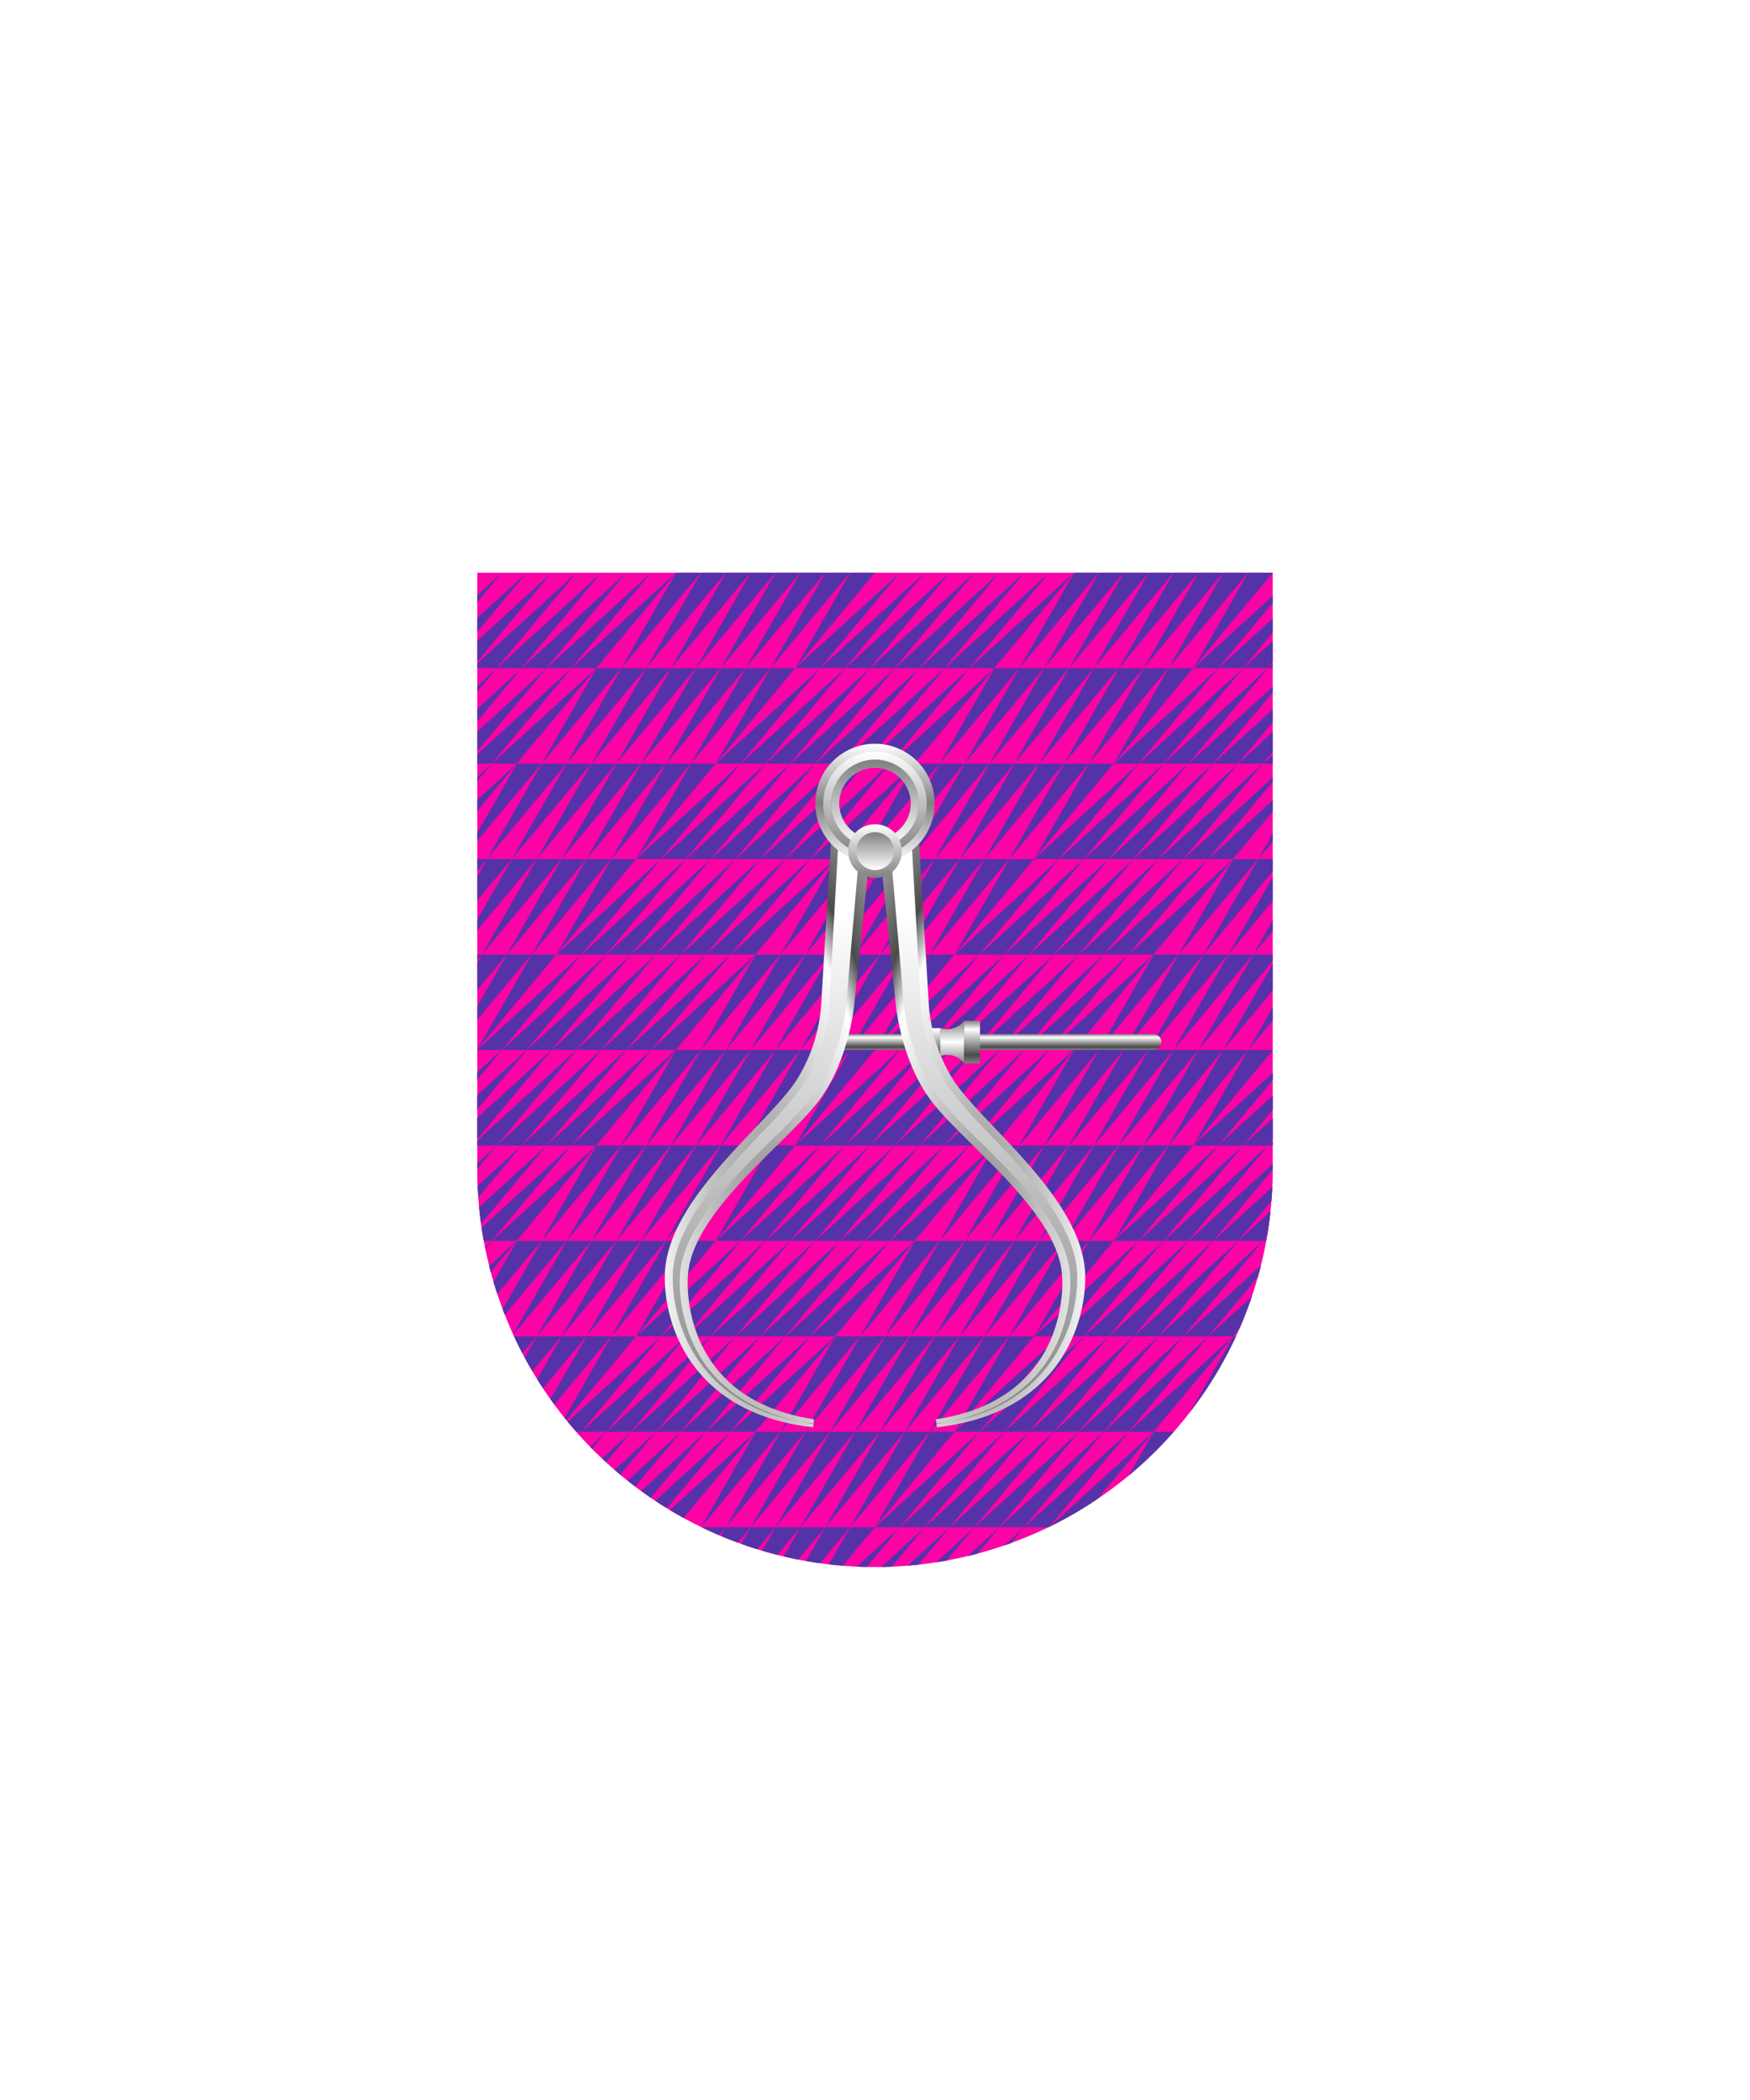 <svg xmlns="http://www.w3.org/2000/svg" xmlns:xlink="http://www.w3.org/1999/xlink" viewBox="0 0 220 264"><symbol id="fi214-c" viewBox="-28.5 -6 56.9 12"><use height="12" transform="translate(-12.518)" width="31.9" x="-15.9" xlink:href="#fi214-a" y="-6"/><use height="12" transform="matrix(-1 0 -.261 -1 10.945 0)" width="31.9" x="-15.9" xlink:href="#fi214-a" y="-6"/></symbol><symbol id="fi214-b" viewBox="-5 -6 10 12"><path d="M5 6H1.9L-5-6 5 6z" fill="#5632a8"/></symbol><symbol id="fi214-a" viewBox="-15.9 -6 31.9 12"><use height="12" transform="translate(-10.941)" width="10" x="-5" xlink:href="#fi214-b" y="-6"/><use height="12" transform="translate(-7.815)" width="10" x="-5" xlink:href="#fi214-b" y="-6"/><use height="12" transform="translate(-4.689)" width="10" x="-5" xlink:href="#fi214-b" y="-6"/><use height="12" transform="translate(-1.563)" width="10" x="-5" xlink:href="#fi214-b" y="-6"/><use height="12" transform="translate(1.563)" width="10" x="-5" xlink:href="#fi214-b" y="-6"/><use height="12" transform="translate(4.689)" width="10" x="-5" xlink:href="#fi214-b" y="-6"/><use height="12" transform="translate(7.815)" width="10" x="-5" xlink:href="#fi214-b" y="-6"/><use height="12" transform="translate(10.941)" width="10" x="-5" xlink:href="#fi214-b" y="-6"/></symbol><symbol id="fi214-d" viewBox="-103.5 -6 207 12"><use height="12" transform="translate(-25.015)" width="56.9" x="-28.5" xlink:href="#fi214-c" y="-6"/><use height="12" transform="translate(-75.053)" width="56.9" x="-28.5" xlink:href="#fi214-c" y="-6"/><use height="12" transform="translate(25.023)" width="56.9" x="-28.5" xlink:href="#fi214-c" y="-6"/><use height="12" transform="translate(75.061)" width="56.9" x="-28.5" xlink:href="#fi214-c" y="-6"/></symbol><symbol id="fi214-g" viewBox="-123.5 -42 247.1 72"><use height="12" transform="translate(20.014 24)" width="207" x="-103.5" xlink:href="#fi214-d" y="-6"/><use height="12" transform="translate(20.014 -36)" width="207" x="-103.5" xlink:href="#fi214-d" y="-6"/><use height="12" transform="translate(10.007 12)" width="207" x="-103.5" xlink:href="#fi214-d" y="-6"/><use height="12" width="207" x="-103.5" xlink:href="#fi214-d" y="-6"/><use height="12" transform="translate(-10.007 -12)" width="207" x="-103.5" xlink:href="#fi214-d" y="-6"/><use height="12" transform="translate(-20.014 -24)" width="207" x="-103.5" xlink:href="#fi214-d" y="-6"/></symbol><path d="M60 72v75a50 50 0 0 0 50 50 50 50 0 0 0 50-50V72Z" fill="#fc03a5"/><defs><path d="M60 72v75c0 27.6 22.4 50 50 50s50-22.4 50-50V72H60z" id="fi214-e"/></defs><clipPath id="fi214-f"><use xlink:href="#fi214-e"/></clipPath><g clip-path="url(#fi214-f)"><use height="72" transform="matrix(1 0 0 -1 111.563 102)" width="247.1" x="-123.5" xlink:href="#fi214-g" y="-42"/><use height="72" transform="matrix(1 0 0 -1 111.563 162)" width="247.1" x="-123.5" xlink:href="#fi214-g" y="-42"/></g><defs><radialGradient cx=".5" cy=".7" id="h17-a" r="1"><stop offset="0" stop-color="gray"/><stop offset="0.55" stop-color="#fff"/><stop offset="0.64" stop-color="#4b4b4b"/><stop offset="1" stop-color="#fff"/></radialGradient><linearGradient gradientTransform="matrix(1, 0, 0, -1, 0, 16459.63)" gradientUnits="userSpaceOnUse" id="h17-b" x1="12.74" x2="12.74" y1="16381.48" y2="16448.38"><stop offset="0" stop-color="gray"/><stop offset="1" stop-color="#fff"/></linearGradient><filter id="h17-c" name="shadow"><feDropShadow dx="0" dy="2" stdDeviation="0"/></filter><linearGradient gradientTransform="matrix(1, 0, 0, -1, 0, 264)" gradientUnits="userSpaceOnUse" id="h17-d" x1="126" x2="126" y1="132" y2="134"><stop offset="0" stop-color="gray"/><stop offset="0.2" stop-color="#4b4b4b"/><stop offset="0.8" stop-color="#fff"/><stop offset="1" stop-color="gray"/></linearGradient><linearGradient gradientTransform="matrix(1, 0, 0, -1, 0, 264)" gradientUnits="userSpaceOnUse" id="h17-e" x1="119.68" x2="119.68" y1="135.68" y2="130.32"><stop offset="0" stop-color="gray"/><stop offset="0.5" stop-color="#fff"/><stop offset="1" stop-color="gray"/></linearGradient><linearGradient gradientTransform="matrix(1, 0, 0, 1, 0, 0)" id="h17-f" x1="119.93" x2="119.93" xlink:href="#h17-d" y1="133.68" y2="128.32"/><linearGradient gradientTransform="matrix(1, 0, 0, -1, 0, 264)" gradientUnits="userSpaceOnUse" id="h17-g" x1="110" x2="110" y1="170.5" y2="155.5"><stop offset="0" stop-color="#fff"/><stop offset="0.5" stop-color="gray"/><stop offset="1" stop-color="#fff"/></linearGradient><linearGradient gradientTransform="matrix(1, 0, 0, -1, 0, 264)" gradientUnits="userSpaceOnUse" id="h17-h" x1="110" x2="110" y1="169.5" y2="156.5"><stop offset="0" stop-color="#fff"/><stop offset="1" stop-color="gray"/></linearGradient><linearGradient gradientTransform="matrix(1, 0, 0, -1, 0, 264)" id="h17-i" x1="110" x2="110" xlink:href="#h17-b" y1="168.5" y2="157.5"/><linearGradient id="h17-j" x1="110" x2="110" xlink:href="#h17-h" y1="160.38" y2="153.63"/><linearGradient gradientTransform="matrix(1, 0, 0, -1, 0, 264)" id="h17-k" x1="110" x2="110" xlink:href="#h17-b" y1="159.38" y2="154.63"/><symbol id="h17-l" viewBox="0 0 25.8 75.63"><path d="M25.8,3.12l-2,19.4c-.05.55-.79,7-4.27,11.78-4,5.49-16.14,14.08-16.63,22.22C2.72,59.23,3,72.17,18.76,74.58l-.12,1C3.07,73.83-.16,62.29,0,56.39c.26-9.47,12.7-18.72,16.42-24.24a20.45,20.45,0,0,0,3.25-9.95L21,0Z" fill="url(#h17-a)"/><path d="M18.69,75.11C4.37,73.46.83,62.58,1,56.41S7.25,43.73,12.13,38.6a52.3,52.3,0,0,0,5.13-5.89,21.31,21.31,0,0,0,3.42-10.46L21.87,1l2.62,1.87-1.7,19.61c0,.06-.62,6.49-4.08,11.28a54.78,54.78,0,0,1-5.38,5.79c-5.2,5.14-11.08,11-11.44,17-.1,1.62-.46,16,16.78,18.62Z" fill="url(#h17-b)"/></symbol></defs><g filter="url(#h17-c)"><path d="M145,132H106v-2h39a1,1,0,0,1,0,2Z" fill="url(#h17-d)"/><path d="M118.2,129.25v3.5a2.68,2.68,0,0,1,3,.93v-5.36A2.67,2.67,0,0,1,118.2,129.25Z" fill="url(#h17-e)"/><path d="M118.2,129.25v3.5l-1.48-3.5Zm3,4.43h2v-5.36h-2Z" fill="url(#h17-f)"/><use height="75.63" transform="translate(83.58 103.85)" width="25.8" xlink:href="#h17-l"/><use height="75.63" transform="matrix(-1, 0, 0, 1, 136.42, 103.85)" width="25.8" xlink:href="#h17-l"/><path d="M110,107a6,6,0,1,0-6-6A6,6,0,0,0,110,107Z" fill="none" stroke="url(#h17-g)" stroke-width="3"/><path d="M110,107a6,6,0,1,0-6-6A6,6,0,0,0,110,107Z" fill="none" stroke="url(#h17-h)"/><path d="M110,106a5,5,0,1,0-5-5A5,5,0,0,0,110,106Z" fill="none" stroke="url(#h17-i)"/><path d="M110,110.38a3.38,3.38,0,1,0-3.38-3.38A3.39,3.39,0,0,0,110,110.38Z" fill="url(#h17-j)"/><path d="M110,109.38a2.38,2.38,0,1,0-2.37-2.38A2.39,2.39,0,0,0,110,109.38Z" fill="url(#h17-k)"/></g></svg>